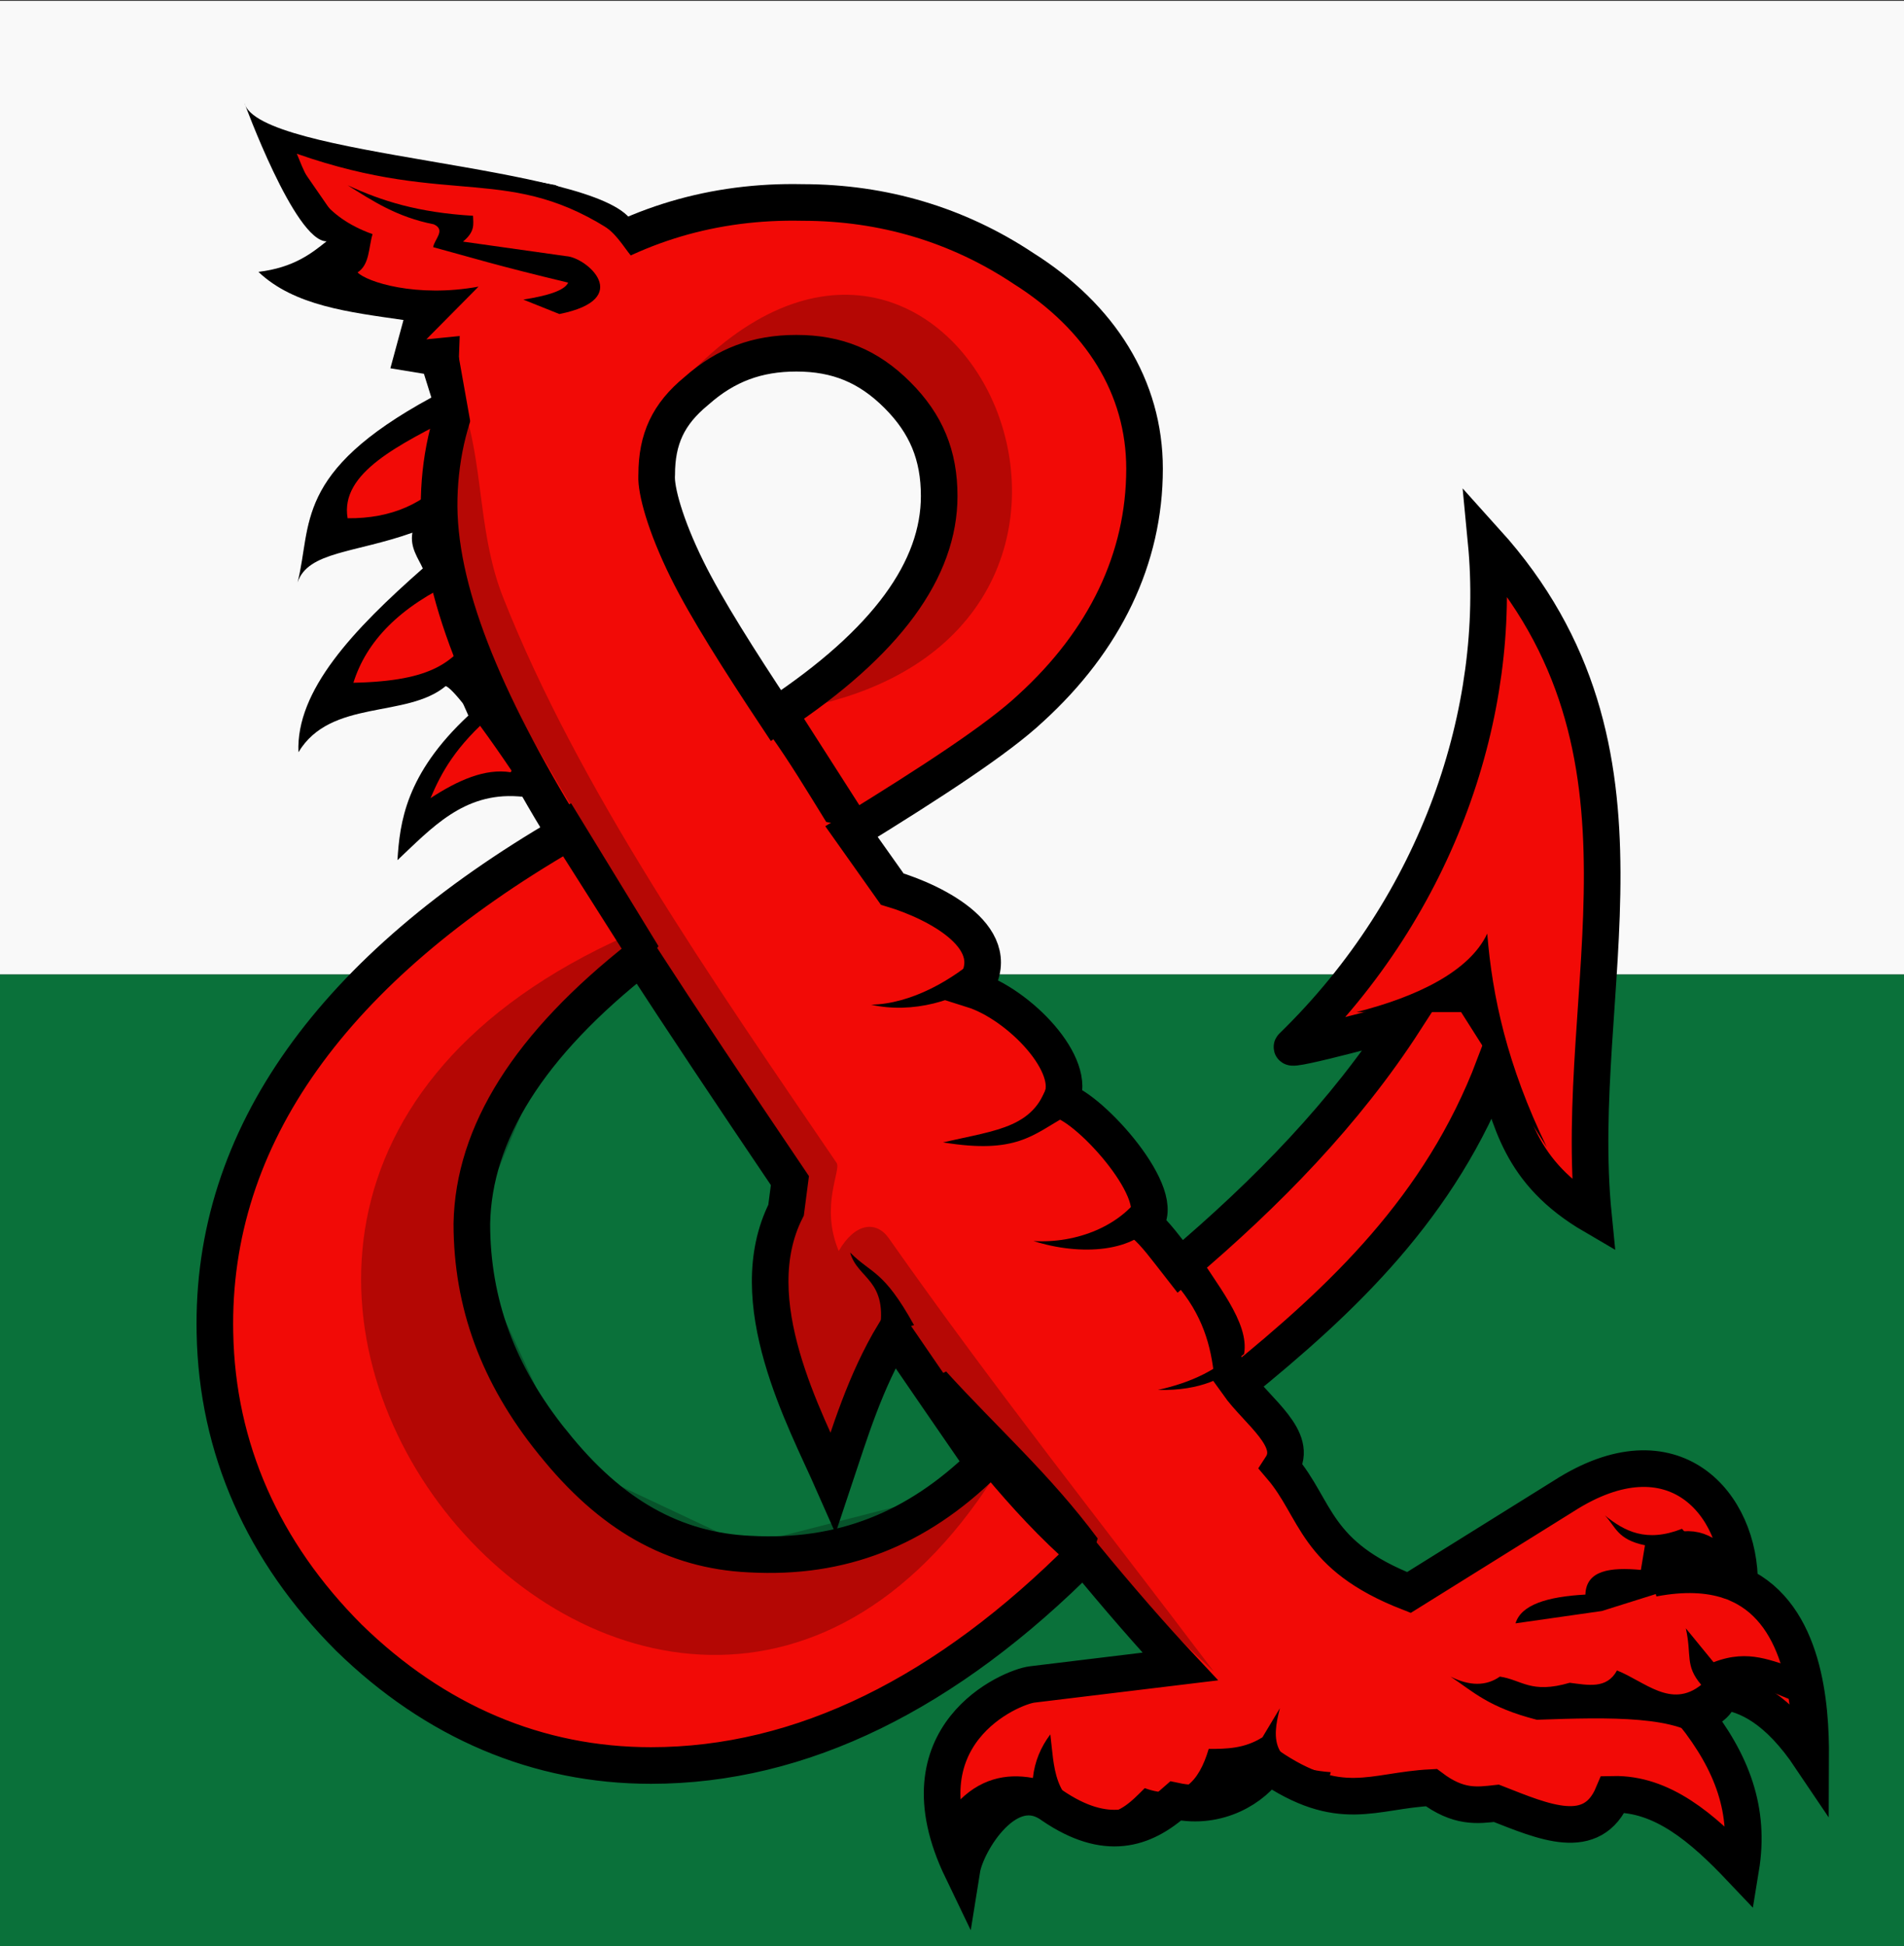 <?xml version="1.0" encoding="UTF-8" standalone="no"?>
<!-- Created with Inkscape (http://www.inkscape.org/) -->

<svg
   width="135.441mm"
   height="138.439mm"
   viewBox="0 0 135.441 138.439"
   version="1.1"
   id="svg5"
   inkscape:version="1.1.1 (c3084ef, 2021-09-22)"
   sodipodi:docname="logo_mini.svg"
   inkscape:export-filename="/Users/seanroberts/Documents/DnDCymraeg/logo_mini.png"
   inkscape:export-xdpi="90.43"
   inkscape:export-ydpi="90.43"
   xmlns:inkscape="http://www.inkscape.org/namespaces/inkscape"
   xmlns:sodipodi="http://sodipodi.sourceforge.net/DTD/sodipodi-0.dtd"
   xmlns="http://www.w3.org/2000/svg"
   xmlns:svg="http://www.w3.org/2000/svg">
  <rect x="0" y="0" width="135.441" height="138.439" fill="#333333" stroke="none"/>
  <sodipodi:namedview
     id="namedview7"
     pagecolor="#ffffff"
     bordercolor="#666666"
     borderopacity="1.0"
     inkscape:pageshadow="2"
     inkscape:pageopacity="0.0"
     inkscape:pagecheckerboard="0"
     inkscape:document-units="mm"
     showgrid="false"
     inkscape:zoom="0.64"
     inkscape:cx="207.8125"
     inkscape:cy="230.46875"
     inkscape:window-width="1440"
     inkscape:window-height="847"
     inkscape:window-x="0"
     inkscape:window-y="25"
     inkscape:window-maximized="1"
     inkscape:current-layer="layer1"
     inkscape:snap-global="false"
     fit-margin-top="0"
     fit-margin-left="0"
     fit-margin-right="0"
     fit-margin-bottom="0" />
  <defs
     id="defs2">
    <rect
       x="92.579"
       y="564.474"
       width="324.026"
       height="360.029"
       id="rect2522" />
  </defs>
  <g
     inkscape:label="Layer 1"
     inkscape:groupmode="layer"
     id="layer1"
     transform="translate(-65.048,-156.111)">
    <g
       id="g37180"
       transform="matrix(0.553,0,0,0.777,78.584,44.621)"
       inkscape:export-filename="/Users/seanroberts/Documents/DnDCymraeg/logo.png"
       inkscape:export-xdpi="90.43"
       inkscape:export-ydpi="90.43">
      <rect
         style="fill:#f9f9f9;stroke:none;stroke-width:2.903;stroke-linecap:square;stroke-linejoin:bevel;stroke-miterlimit:4;stroke-dasharray:none;paint-order:stroke fill markers"
         id="rect7547"
         width="245.095"
         height="89.134"
         x="-24.495"
         y="143.567" />
      <rect
         style="fill:#0a713a;fill-opacity:1;stroke:none;stroke-width:2.903;stroke-linecap:square;stroke-linejoin:bevel;stroke-miterlimit:4;stroke-dasharray:none;paint-order:stroke fill markers"
         id="rect7547-6"
         width="245.095"
         height="89.134"
         x="-24.495"
         y="232.701" />
    </g>
    <path
       style="fill:#f20a06;fill-opacity:1;stroke:#000000;stroke-width:0.265px;stroke-linecap:butt;stroke-linejoin:miter;stroke-opacity:1"
       d="m 99.115,206.861 -3.204,3.876 -0.878,3.514 6.821,-2.325 1.344,-0.878 z"
       id="path32606" />
    <path
       style="fill:#f20a06;fill-opacity:1;stroke:#000000;stroke-width:0.265px;stroke-linecap:butt;stroke-linejoin:miter;stroke-opacity:1"
       d="m 109.768,171.888 -5.262,-2.485 -13.739,-2.485 -6.139,-1.315 5.554,8.039 -1.9,2.631 7.162,1.608 -0.877,2.339 1.608,1.754 -0.292,3.946 -4.677,2.339 -2.631,5.408 2.192,0.146 4.677,-1.315 0.731,3.8 -2.339,2.339 -5.408,6.431 2.485,0.585 7.454,-1.608 13.447,-27.04 z"
       id="path28130" />
    <g
       aria-label="&amp;"
       transform="matrix(2.244,0,0,2.244,-127.534,-1181.194)"
       id="g19473"
       style="font-size:96px;line-height:1.25;white-space:pre;shape-inside:url(#rect2522);fill:#f20a06;fill-opacity:1;stroke:#000000;stroke-width:1.16;stroke-linecap:round;stroke-linejoin:miter;stroke-miterlimit:4;stroke-dasharray:none;stroke-opacity:1">
      <path
         id="path19471"
         style="font-weight:bold;font-family:Dungeon;-inkscape-font-specification:Dungeon;fill:#f20a06;fill-opacity:1;stroke:#000000;stroke-width:9.834;stroke-linecap:round;stroke-linejoin:miter;stroke-miterlimit:4;stroke-dasharray:none;stroke-opacity:1"
         d="m -479.416,651.242 c -23.581,-0.091 -45.274,6.776 -64.031,20.402 -19.838,13.871 -30.788,34.537 -31.387,59.08 -0.578,24.286 11.957,54.207 33.938,90.105 -61.952,35.982 -95.288,81.089 -94.178,134.16 0.584,30.949 12.908,58.74 35.975,81.807 0.028,0.027 0.056,0.055 0.084,0.082 23.083,22.506 50.639,34.27 81.076,34.27 40.5,0 79.512,-19.446 116.248,-56.392 9.285,11.3 18.393,21.758 25.926,29.797 l -39.76,4.82 c -5.686,0.676 -36.334,13.497 -18.883,49.75 1.165,-7.295 12.441,-25.918 24.305,-17.221 14.322,9.758 24.46,6.548 33.133,-1.205 11.514,2.44 21.078,-3.68 24.802,-9.588 19.458,13.348 28.075,6.741 43.874,5.974 7.317,5.514 12.365,4.785 17.471,4.217 12.72,4.978 25.779,10.818 31.326,-2.41 13.175,-0.289 23.97,8.942 34.338,19.881 2.556,-15.531 -2.262,-28.411 -12.762,-41.672 6.656,-1.101 6.668,-4.251 7.65,-5.92 6.903,0.812 15.033,4.719 23.889,17.896 0.068,-13.961 -1.585,-38.322 -19.104,-46.443 0.276,-21.719 -17.716,-42.829 -47.266,-23.863 l -41.566,25.902 c -25.527,-9.965 -24.606,-22.334 -34.34,-33.734 4.85,-7.421 -6.337,-14.841 -11.598,-22.262 28.092,-22.789 54.425,-47.51 68.824,-85.332 4.595,14.03 6.602,28.445 26.691,40.168 -6.072,-60.815 21.925,-124.804 -28.83,-181.086 4.353,45.268 -12.584,97.163 -52.098,135.604 -1.758,1.71 30.312,-7.119 30.312,-7.119 -16.035,24.859 -36.994,46.351 -60.393,66.176 -4.108,-5.255 -6.614,-8.743 -9.755,-11.45 7.252,-7.025 -14.393,-31.264 -22.292,-33.14 4.692,-9.395 -11.244,-25.848 -23.721,-29.77 9.916,-13.589 -9.949,-23.519 -21.607,-27.014 -3.588,-5.072 -7.193,-10.168 -10.938,-15.447 21.382,-13.181 39.269,-24.794 48.199,-33.191 19.813,-18.092 30.525,-40.092 30.525,-64.283 0,-21.908 -11.826,-40.75 -32.545,-53.812 -17.626,-11.721 -37.655,-17.688 -59.248,-17.707 -0.765,-0.017 -1.526,-0.026 -2.287,-0.029 z m 0.549,40.527 c 10.939,0 19.383,3.48 27.131,11.229 7.748,7.748 11.229,16.192 11.229,27.131 0,19.572 -13.905,39.225 -43.842,58.998 -9.853,-14.858 -18.731,-28.839 -23.818,-39.121 -6.081,-12.29 -8.4,-21.434 -8.248,-25.227 0.008,-0.116 0.014,-0.232 0.018,-0.348 0,-9.664 3.135,-16.329 10.6,-22.477 0.079,-0.065 0.156,-0.131 0.232,-0.199 7.74,-6.829 16.139,-9.986 26.699,-9.986 z m -41.756,162.119 c 10.763,16.561 24.093,36.598 40.012,60.141 l -1.033,7.936 c -12.322,24.448 5.203,56.287 12.65,73.195 4.506,-13.489 8.537,-27.046 16.35,-40.062 7.61,11.112 15.557,22.683 24.062,35.008 -17.959,17.538 -38.17,25.617 -62.807,24.248 -0.028,-1e-4 -0.056,-1e-4 -0.084,0 -20.168,-0.96 -37.244,-10.348 -52.902,-30.047 -0.016,-0.01 -0.033,-0.021 -0.049,-0.031 -14.64,-18.174 -21.614,-37.374 -21.633,-58.684 0.472,-24.224 15.221,-47.99 45.434,-71.703 z m 281.312,159.219 c 4.93,0.072 7.924,4.261 10.947,8.385 -5.384,-1.779 -12.073,-2.17 -20.377,-0.594 3.929,-1.405 4.723,-4.234 5.508,-7.068 1.438,-0.518 2.735,-0.74 3.922,-0.723 z"
         transform="matrix(0.118,0,0,0.118,167.573,525.515)"
         sodipodi:nodetypes="sccccscsccccccccccccccccccccccsccccccccsccssssscsccccsssccccccccccssccccc" />
    </g>
    <path
       style="fill:#f20a06;fill-opacity:1;stroke:#000000;stroke-width:0.265px;stroke-linecap:butt;stroke-linejoin:miter;stroke-opacity:1"
       d="m 99.513,206.654 -2.339,2.777 c -1.525,1.885 -2.175,3.645 -2.339,5.335 l 3.654,-2.266 3.873,-0.512 z"
       id="path37346"
       sodipodi:nodetypes="cccccc" />
    <path
       style="fill:#f20a06;fill-opacity:1;stroke:none;stroke-width:0.265px;stroke-linecap:butt;stroke-linejoin:miter;stroke-opacity:1"
       d="m 107.821,172.055 c 1.037,0.602 1.514,1.523 2.167,2.317 l -10.597,11.108 -0.804,1.096 -0.95,-5.335 0.585,-2.485 6.285,-6.066 z"
       id="path34870"
       sodipodi:nodetypes="cccccccc" />
    <path
       style="fill:#000000;stroke:none;stroke-width:0.265px;stroke-linecap:butt;stroke-linejoin:miter;stroke-opacity:1"
       d="m 192.935,274.786 c -1.84,-0.462 -3.425,-1.433 -5.993,-0.439 l -1.973,-2.412 c 0.44,1.948 -0.085,2.628 1.096,4.019 -2.145,1.725 -4.026,-0.245 -5.993,-1.023 -0.726,1.346 -2.071,1.037 -3.362,0.877 -2.774,0.812 -3.406,-0.213 -4.97,-0.438 -0.974,0.682 -2.144,0.682 -3.508,0 1.611,1.067 2.691,2.186 6.139,3.069 5.174,-0.185 10.245,-0.306 11.985,1.608 l -0.146,-1.754 c 1.813,-0.372 2.457,-1.244 2.923,-2.192 0.57,-0.21 1.883,0.324 3.216,0.877 1.228,-0.436 0.607,-1.399 0.585,-2.192 z"
       id="path20290"
       sodipodi:nodetypes="cccccccccccccc" />
    <path
       style="fill:#000000;stroke:none;stroke-width:0.265px;stroke-linecap:butt;stroke-linejoin:miter;stroke-opacity:1"
       d="m 187.179,265.881 c -1.084,0.556 -1.78,-0.251 -2.485,-1.023 -2.545,0.999 -4.091,0.168 -5.481,-0.95 0.754,0.763 0.854,1.712 2.85,2.119 l -0.292,1.754 c -2.183,-0.204 -3.892,0.023 -3.946,1.754 -2.726,0.147 -4.579,0.731 -4.97,2.046 l 6.139,-0.877 5.116,-1.608 c -0.844,-0.926 -0.561,-1.851 0.146,-2.777 l 3.8,1.462 z"
       id="path20967"
       sodipodi:nodetypes="cccccccccccc" />
    <path
       style="fill:#000000;stroke:none;stroke-width:0.265px;stroke-linecap:butt;stroke-linejoin:miter;stroke-opacity:1"
       d="m 133.045,284.44 c 1.651,-1.811 3.556,-2.213 5.478,-1.86 0.127,-1.177 0.562,-2.199 1.24,-3.101 0.284,2.27 0.171,4.738 3.101,5.684 1.761,0.121 2.656,-0.914 3.617,-1.86 2.611,0.947 3.858,-0.444 4.548,-2.791 1.275,0.002 2.549,-0.019 3.824,-0.827 l 1.24,-2.067 c -0.581,2.211 -0.686,4.236 3.617,4.548 l -0.62,2.274 -5.168,-2.274 -5.581,2.997 -3.721,1.964 -5.684,-2.687 -5.684,1.55 -1.24,2.687 z"
       id="path22050"
       sodipodi:nodetypes="ccccccccccccccccc" />
    <path
       style="fill:#000000;stroke:none;stroke-width:0.265px;stroke-linecap:butt;stroke-linejoin:miter;stroke-opacity:1"
       d="m 135.347,225.676 c -2.17,1.627 -5.397,2.565 -8.331,1.9 2.833,-0.056 5.805,-1.735 7.893,-3.654 z"
       id="path22384"
       sodipodi:nodetypes="cccc" />
    <path
       style="fill:#000000;stroke:none;stroke-width:0.265px;stroke-linecap:butt;stroke-linejoin:miter;stroke-opacity:1"
       d="m 139.659,232.911 1.169,2.631 c -2.282,1.261 -3.463,2.691 -8.697,1.827 3.957,-0.908 6.616,-1.047 7.527,-4.458 z"
       id="path22623"
       sodipodi:nodetypes="cccc" />
    <path
       style="fill:#000000;stroke:none;stroke-width:0.265px;stroke-linecap:butt;stroke-linejoin:miter;stroke-opacity:1"
       d="m 147.332,242.85 c -1.426,2.371 -5.432,2.604 -8.77,1.535 3.032,0.193 6.35,-1.054 7.893,-3.654 z"
       id="path22871"
       sodipodi:nodetypes="cccc" />
    <path
       style="fill:#000000;stroke:none;stroke-width:0.265px;stroke-linecap:butt;stroke-linejoin:miter;stroke-opacity:1"
       d="m 161.541,228.1 c 4.26,-1.075 8.034,-2.875 9.302,-5.581 0.361,4.48 1.408,9.341 4.237,15.193 l -6.098,-9.612 z"
       id="path23317"
       sodipodi:nodetypes="ccccc" />
    <path
       style="fill:#000000;stroke:none;stroke-width:0.265px;stroke-linecap:butt;stroke-linejoin:miter;stroke-opacity:1"
       d="m 130.07,250.372 c -2.197,-3.964 -3.018,-3.624 -4.548,-5.168 0.529,1.924 2.767,1.899 2.067,5.788 z"
       id="path25673"
       sodipodi:nodetypes="cccc" />
    <path
       style="fill:#000000;stroke:none;stroke-width:0.265px;stroke-linecap:butt;stroke-linejoin:miter;stroke-opacity:1"
       d="m 108.901,172.763 1.085,-0.94 c -2.619,-4.038 -26.519,-4.504 -27.552,-8.385 -0.021,-0.082 3.583,9.851 5.846,9.838 -1.056,0.844 -2.329,1.872 -4.849,2.174 2.559,2.429 6.48,2.866 10.319,3.423 l -0.932,3.435 2.387,0.392 0.528,1.689 c -9.814,5.33 -8.476,9.069 -9.517,13.147 0.738,-2.196 4.057,-2.076 8.169,-3.534 -0.19,1.066 0.432,1.841 0.741,2.542 -4.977,4.378 -9.034,8.69 -8.847,13.074 2.284,-3.811 7.7,-2.386 10.473,-4.704 0.91,0.244 6.266,8.218 7.041,9.737 l 1.958,-0.922 c -1.795,-1.921 -6.823,-10.016 -6.937,-12.673 -1.509,2.087 -2.875,3.501 -8.626,3.62 0.923,-2.954 3.289,-5.409 7.361,-7.273 l -0.48,-7.587 c -1.754,2.094 -4.158,3.189 -7.293,3.159 -0.564,-3.263 3.762,-5.265 7.767,-7.35 l 0.207,-5.613 -2.374,0.236 3.712,-3.748 c -4.43,0.809 -7.952,-0.339 -8.603,-1.011 0.864,-0.56 0.778,-1.77 1.065,-2.724 -3.46,-1.235 -4.483,-3.452 -5.387,-5.718 11.059,3.875 15.124,0.598 22.738,5.715 z"
       id="path26212"
       sodipodi:nodetypes="ccscccccccccccccccccccccccccc" />
    <path
       style="fill:#000000;fill-opacity:0.255;stroke:none;stroke-width:0.265px;stroke-linecap:butt;stroke-linejoin:miter;stroke-opacity:1"
       d="m 136.37,260.17 c -24.028,39.79 -73.282,-18.035 -25.579,-38.002 l -5.7,6.139 -6.723,16.078 7.308,15.786 12.424,5.847 11.985,-3.069 z"
       id="path29144"
       sodipodi:nodetypes="cccccccc" />
    <path
       style="fill:#000000;stroke:none;stroke-width:0.265px;stroke-linecap:butt;stroke-linejoin:miter;stroke-opacity:1"
       d="m 103.41,214.348 7.089,11.181 1.389,-2.119 -6.212,-10.158 z"
       id="path30688"
       sodipodi:nodetypes="ccccc" />
    <path
       style="fill:#000000;stroke:none;stroke-width:0.265px;stroke-linecap:butt;stroke-linejoin:miter;stroke-opacity:1"
       d="m 132.351,253.666 c 3.593,3.959 7.388,7.311 10.78,11.876 l -0.84,2.814 c -4.871,-3.996 -8.457,-8.848 -12.205,-13.593 z"
       id="path31166"
       sodipodi:nodetypes="ccccc" />
    <path
       style="fill:#000000;stroke:none;stroke-width:0.265px;stroke-linecap:butt;stroke-linejoin:miter;stroke-opacity:1"
       d="m 148.648,247.381 c 1.961,2.241 2.557,4.482 2.777,6.723 l 2.119,-1.681 c 0.407,-2.242 -2.006,-4.998 -3.581,-7.6 z"
       id="path31514"
       sodipodi:nodetypes="ccccc" />
    <path
       style="fill:#000000;stroke:none;stroke-width:0.265px;stroke-linecap:butt;stroke-linejoin:miter;stroke-opacity:1"
       d="m 153.106,252.058 0.438,0.95 c -1.398,1.09 -3.011,2.037 -6.139,1.973 2.354,-0.52 4.319,-1.43 5.7,-2.923 z"
       id="path31710"
       sodipodi:nodetypes="cccc" />
    <path
       style="fill:#000000;stroke:none;stroke-width:0.18px;stroke-linecap:butt;stroke-linejoin:miter;stroke-opacity:1"
       d="m 97.799,205.733 c 0.292,-0.011 1.471,-0.564 1.471,-0.564 l 0.898,1.686 c -2.749,2.367 -3.727,4.228 -4.496,6.03 1.969,-1.286 3.893,-2.131 5.7,-1.843 l 0.674,-1.056 1.446,2.896 -1.583,-0.124 c -3.892,-0.277 -6.152,2.25 -8.588,4.537 0.169,-2.661 0.566,-6.107 5.044,-10.286 z"
       id="path31996"
       sodipodi:nodetypes="ccccccccccc" />
    <path
       style="fill:#000000;stroke:none;stroke-width:0.298px;stroke-linecap:butt;stroke-linejoin:miter;stroke-opacity:1"
       d="m 102.275,177.422 c 1.679,-0.268 2.931,-0.63 3.189,-1.208 -5.172,-1.239 -6.797,-1.762 -9.601,-2.522 0.075,-0.551 0.926,-1.221 0.046,-1.624 -2.646,-0.522 -4.358,-1.672 -6.134,-2.778 2.458,1.127 4.998,1.935 8.923,2.17 0.016,0.597 0.164,1.112 -0.715,1.837 l 7.348,1.036 c 1.447,0.088 4.863,3.042 -0.492,4.116 z"
       id="path33698"
       sodipodi:nodetypes="cccccccccc" />
    <path
       style="fill:#000000;stroke:none;stroke-width:0.265px;stroke-linecap:butt;stroke-linejoin:miter;stroke-opacity:1"
       d="m 119.938,208.515 c 1.342,1.908 2.352,3.58 3.887,6.066 l 3.483,0.571 -6.358,-9.939 z"
       id="path36311"
       sodipodi:nodetypes="ccccc" />
    <path
       style="fill:#000000;fill-opacity:0.251;stroke:none;stroke-width:0.265px;stroke-linecap:butt;stroke-linejoin:miter;stroke-opacity:1"
       d="m 114.348,182.464 c 19.202,-19.302 36.102,19.078 7.162,24.117 l 6.285,-5.993 2.339,-4.677 1.608,-5.408 -1.169,-4.97 -3.069,-3.216 -6.577,-1.9 z"
       id="path38688"
       sodipodi:nodetypes="ccccccccc" />
    <path
       style="fill:#000000;fill-opacity:0.248;stroke:none;stroke-width:0.265px;stroke-linecap:butt;stroke-linejoin:miter;stroke-opacity:1"
       d="m 98.241,185.724 c 1.181,4.18 0.914,8.631 2.597,12.887 5.357,13.544 14.792,27.108 23.719,40.213 0.354,0.519 -1.191,3.048 0.153,6.271 1.166,-2.018 2.672,-2.173 3.564,-0.903 7.591,10.795 14.994,20.067 23.137,30.841 l -14.676,-13.849 -8.062,-10.129 -3.721,9.508 -5.374,-13.643 2.274,-5.736 -22.324,-38.292 -3.307,-10.129 z"
       id="path39356"
       sodipodi:nodetypes="cscccccccccccc" />
  </g>
</svg>
